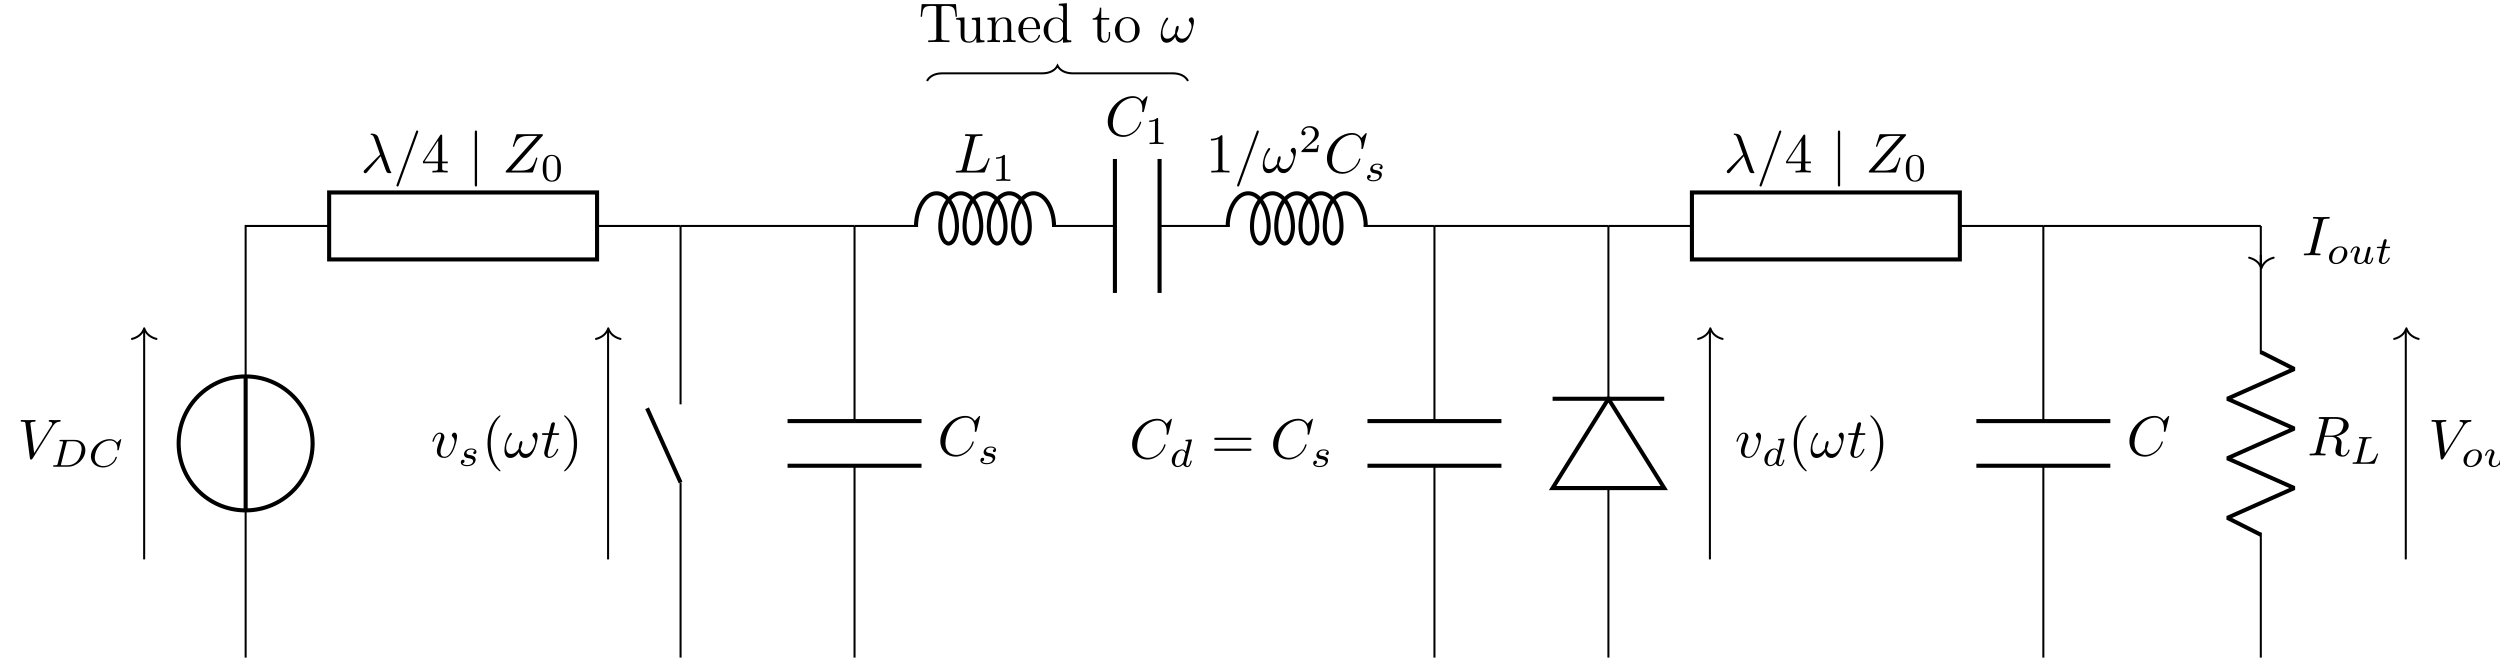 <?xml version="1.0" encoding="UTF-8" standalone="no"?>
<!-- Created with Inkscape (http://www.inkscape.org/) -->

<svg
   width="172.672mm"
   height="45.421mm"
   viewBox="0 0 172.672 45.421"
   version="1.1"
   id="svg1"
   xml:space="preserve"
   xmlns="http://www.w3.org/2000/svg"
   xmlns:svg="http://www.w3.org/2000/svg"><defs
     id="defs1" /><g
     id="g1606"
     transform="matrix(0.265,0,0,0.265,-906.542,-140.924)"><g
       id="g15"><path
         id="path1898"
         d="m 56.694,28.347 v 29.424 m 0,26.193 v 29.424 h 16.328 m 52.385,0 h 16.328"
         style="fill:none;stroke:#000000;stroke-width:0.399;stroke-linecap:butt;stroke-linejoin:miter;stroke-miterlimit:10;stroke-dasharray:none;stroke-opacity:1"
         transform="matrix(1.333,0,0,-1.333,3409.363,741.825)" /><path
         id="path1899"
         d="m 43.597,70.867 c 0,-7.233 5.863,-13.096 13.096,-13.096 7.233,0 13.096,5.863 13.096,13.096 0,7.233 -5.863,13.096 -13.096,13.096 -7.233,0 -13.096,-5.863 -13.096,-13.096 z"
         style="fill:none;stroke:#000000;stroke-width:0.797;stroke-linecap:butt;stroke-linejoin:miter;stroke-miterlimit:10;stroke-dasharray:none;stroke-opacity:1"
         transform="matrix(1.333,0,0,-1.333,3409.363,741.825)" /><path
         id="path1900"
         d="m 56.694,57.771 v 26.193"
         style="fill:none;stroke:#000000;stroke-width:0.797;stroke-linecap:butt;stroke-linejoin:miter;stroke-miterlimit:10;stroke-dasharray:none;stroke-opacity:1"
         transform="matrix(1.333,0,0,-1.333,3409.363,741.825)" /><path
         id="path1901"
         d="M 125.406,106.839 H 73.021 v 13.096 h 52.385 z"
         style="fill:none;stroke:#000000;stroke-width:0.797;stroke-linecap:butt;stroke-linejoin:miter;stroke-miterlimit:10;stroke-dasharray:none;stroke-opacity:1"
         transform="matrix(1.333,0,0,-1.333,3409.363,741.825)" /><g
         id="g1901"
         aria-label="λ/4|Z&#10;0"
         transform="matrix(1.467,0,0,1.467,3514.913,576.752)"><path
           id="path1902"
           d="m 5.455,0.012 c 0,-0.032 -0.011,-0.053 -0.043,-0.085 C 5.306,-0.19 5.253,-0.34 5.178,-0.531 L 3.143,-6.21 c -0.202,-0.575 -0.746,-0.703 -1.214,-0.703 -0.043,0 -0.17,0 -0.17,0.107 0,0.085 0.085,0.107 0.085,0.107 0.33,0.053 0.394,0.117 0.65,0.799 l 0.959,2.706 -2.749,2.727 c -0.117,0.117 -0.17,0.181 -0.17,0.309 0,0.17 0.138,0.288 0.298,0.288 0.16,0 0.245,-0.107 0.32,-0.202 L 3.559,-2.907 c 0.405,1.044 0.884,2.567 1.044,2.802 0.16,0.213 0.256,0.213 0.533,0.213 H 5.349 C 5.444,0.097 5.455,0.044 5.455,0.012 Z M 10.233,-7.275 c 0,-0.107 -0.085,-0.192 -0.202,-0.192 -0.064,0 -0.138,0.032 -0.16,0.085 l -3.462,9.492 c -0.053,0.128 -0.053,0.181 -0.053,0.181 0,0.107 0.096,0.202 0.202,0.202 0.128,0 0.16,-0.075 0.224,-0.245 L 10.18,-7.094 c 0.053,-0.128 0.053,-0.181 0.053,-0.181 z m 0,0"
           style="fill:#000000;fill-opacity:1;fill-rule:nonzero;stroke:none" /><path
           id="path1903"
           d="m 15.48,-1.639 v -0.309 h -0.991 v -4.538 c 0,-0.192 0,-0.256 -0.16,-0.256 -0.085,0 -0.117,0 -0.202,0.117 l -3.058,4.677 v 0.309 h 2.653 v 0.863 c 0,0.362 -0.021,0.469 -0.756,0.469 h -0.213 v 0.309 c 0.415,-0.032 0.927,-0.032 1.342,-0.032 0.426,0 0.948,0 1.364,0.032 v -0.309 h -0.213 c -0.735,0 -0.756,-0.107 -0.756,-0.469 V -1.639 Z m -1.705,-0.309 h -2.429 l 2.429,-3.718 z m 0,0"
           style="fill:#000000;fill-opacity:1;fill-rule:nonzero;stroke:none" /><path
           id="path1904"
           d="m 20.679,2.164 v -9.3 c 0,-0.138 0,-0.33 -0.202,-0.33 -0.202,0 -0.202,0.192 -0.202,0.33 v 9.3 c 0,0.138 0,0.33 0.202,0.33 0.202,0 0.202,-0.192 0.202,-0.33 z m 0,0"
           style="fill:#000000;fill-opacity:1;fill-rule:nonzero;stroke:none" /><path
           id="path1905"
           d="m 31.396,-2.545 c 0,-0.053 -0.032,-0.117 -0.128,-0.117 -0.085,0 -0.096,0.043 -0.17,0.256 -0.437,1.353 -0.916,2.067 -2.61,2.067 h -1.694 l 5.561,-6.222 c 0.011,-0.043 0.032,-0.096 0.032,-0.149 0,-0.096 -0.053,-0.096 -0.245,-0.096 h -4.208 c -0.234,0 -0.245,0.011 -0.309,0.202 l -0.543,1.79 c -0.021,0.053 -0.032,0.138 -0.032,0.138 0,0 0,0.117 0.117,0.117 0.085,0 0.107,-0.075 0.128,-0.107 0.384,-1.172 0.895,-1.832 2.45,-1.832 h 1.63 l -5.572,6.232 c 0,0 -0.043,0.149 -0.043,0.181 0,0.085 0.075,0.085 0.256,0.085 h 4.325 c 0.245,0 0.256,-0.011 0.309,-0.202 l 0.714,-2.195 c 0.011,-0.043 0.032,-0.117 0.032,-0.149 z m 0,0"
           style="fill:#000000;fill-opacity:1;fill-rule:nonzero;stroke:none" /><path
           id="path1906"
           d="m 35.586,-0.734 c 0,-0.767 -0.096,-1.321 -0.415,-1.811 -0.213,-0.32 -0.65,-0.597 -1.204,-0.597 -1.619,0 -1.619,1.907 -1.619,2.408 0,0.501 0,2.365 1.619,2.365 1.619,0 1.619,-1.864 1.619,-2.365 z m -0.639,-0.085 c 0,0.511 0,1.023 -0.085,1.47 -0.138,0.629 -0.618,0.788 -0.895,0.788 -0.32,0 -0.746,-0.192 -0.884,-0.767 -0.096,-0.405 -0.096,-0.98 -0.096,-1.491 0,-0.511 0,-1.044 0.096,-1.428 0.149,-0.554 0.597,-0.703 0.884,-0.703 0.373,0 0.735,0.234 0.863,0.639 0.117,0.373 0.117,0.884 0.117,1.491 z m 0,0"
           style="fill:#000000;fill-opacity:1;fill-rule:nonzero;stroke:none" /></g><path
         id="path1907"
         d="m 141.734,28.347 -2e-5,34.881 m 0,15.279 2e-5,34.881"
         style="fill:none;stroke:#000000;stroke-width:0.399;stroke-linecap:butt;stroke-linejoin:miter;stroke-miterlimit:10;stroke-dasharray:none;stroke-opacity:1"
         transform="matrix(1.333,0,0,-1.333,3409.363,741.825)" /><path
         id="path1908"
         d="m 141.734,63.227 -6.548,14.515"
         style="fill:none;stroke:#000000;stroke-width:0.797;stroke-linecap:butt;stroke-linejoin:miter;stroke-miterlimit:10;stroke-dasharray:none;stroke-opacity:1"
         transform="matrix(1.333,0,0,-1.333,3409.363,741.825)" /><path
         id="path1909"
         d="M 127.561,48.189 V 93.146"
         style="fill:none;stroke:#000000;stroke-width:0.399;stroke-linecap:butt;stroke-linejoin:miter;stroke-miterlimit:10;stroke-dasharray:none;stroke-opacity:1"
         transform="matrix(1.333,0,0,-1.333,3409.363,741.825)" /><path
         id="path1910"
         d="M -2.072,2.391 C -1.694,0.956 -0.85,0.279 0,0 -0.85,-0.279 -1.694,-0.956 -2.072,-2.391"
         style="fill:none;stroke:#000000;stroke-width:0.399;stroke-linecap:round;stroke-linejoin:round;stroke-miterlimit:10;stroke-dasharray:none;stroke-opacity:1"
         transform="matrix(0,-1.333,-1.333,0,3579.443,617.365)" /><g
         id="g1910"
         aria-label="v&#10;s&#10;(ωt)"
         transform="matrix(1.467,0,0,1.467,3533.189,650.991)"><path
           id="path1911"
           d="m 4.665,-3.706 c 0,-0.533 -0.266,-0.692 -0.447,-0.692 -0.245,0 -0.479,0.256 -0.479,0.479 0,0.128 0.043,0.181 0.16,0.298 0.202,0.192 0.33,0.458 0.33,0.81 0,0.426 -0.607,2.706 -1.768,2.706 -0.511,0 -0.735,-0.352 -0.735,-0.874 0,-0.554 0.266,-1.278 0.575,-2.109 0.075,-0.17 0.117,-0.309 0.117,-0.501 0,-0.447 -0.32,-0.81 -0.81,-0.81 -0.938,0 -1.321,1.438 -1.321,1.534 0,0.096 0.117,0.096 0.117,0.096 0.107,0 0.117,-0.021 0.16,-0.181 0.288,-1.001 0.724,-1.236 1.012,-1.236 0.075,0 0.245,0 0.245,0.32 0,0.256 -0.096,0.522 -0.17,0.703 -0.437,1.151 -0.565,1.609 -0.565,2.035 0,1.076 0.874,1.236 1.332,1.236 1.673,0 2.248,-3.292 2.248,-3.814 z m 0,0"
           style="fill:#000000;fill-opacity:1;fill-rule:nonzero;stroke:none" /><path
           id="path1912"
           d="m 7.973,0.409 c 0,-0.639 -0.703,-0.767 -0.969,-0.81 -0.064,-0.011 -0.234,-0.043 -0.277,-0.053 -0.256,-0.053 -0.384,-0.202 -0.384,-0.352 0,-0.16 0.128,-0.352 0.277,-0.447 0.192,-0.117 0.437,-0.138 0.554,-0.138 0.149,0 0.511,0.021 0.661,0.266 -0.181,0.043 -0.288,0.181 -0.288,0.33 0,0.16 0.138,0.213 0.224,0.213 0.075,0 0.341,-0.032 0.341,-0.394 0,-0.447 -0.501,-0.607 -0.927,-0.607 -1.087,0 -1.289,0.799 -1.289,1.023 0,0.256 0.149,0.426 0.245,0.511 0.181,0.138 0.309,0.16 0.788,0.245 0.149,0.032 0.597,0.117 0.597,0.458 0,0.128 -0.075,0.384 -0.373,0.565 -0.266,0.149 -0.618,0.149 -0.692,0.149 -0.288,0 -0.682,-0.064 -0.842,-0.288 0.234,-0.032 0.384,-0.202 0.384,-0.405 0,-0.17 -0.128,-0.256 -0.277,-0.256 -0.202,0 -0.394,0.16 -0.394,0.469 0,0.415 0.437,0.682 1.119,0.682 1.278,0 1.523,-0.884 1.523,-1.161 z m 0,0"
           style="fill:#000000;fill-opacity:1;fill-rule:nonzero;stroke:none" /><path
           id="path1913"
           d="m 12.381,2.387 c 0,-0.021 0,-0.043 -0.16,-0.213 -1.246,-1.257 -1.566,-3.143 -1.566,-4.666 0,-1.726 0.373,-3.462 1.598,-4.709 0.128,-0.117 0.128,-0.138 0.128,-0.17 0,-0.064 -0.032,-0.096 -0.096,-0.096 -0.096,0 -0.991,0.671 -1.587,1.939 -0.501,1.097 -0.618,2.205 -0.618,3.036 0,0.778 0.107,1.982 0.65,3.111 0.597,1.225 1.46,1.875 1.555,1.875 0.064,0 0.096,-0.032 0.096,-0.107 z m 0,0"
           style="fill:#000000;fill-opacity:1;fill-rule:nonzero;stroke:none" /><path
           id="path1914"
           d="m 18.746,-2.375 c 0.117,-0.437 0.234,-0.927 0.234,-1.332 0,-0.256 -0.053,-0.479 -0.202,-0.607 -0.064,-0.053 -0.138,-0.085 -0.224,-0.085 -0.128,0 -0.256,0.053 -0.352,0.16 -0.096,0.096 -0.138,0.202 -0.138,0.32 0,0.096 0.032,0.17 0.107,0.245 0.245,0.224 0.384,0.533 0.384,0.874 0,0.117 -0.011,0.256 -0.043,0.373 -0.234,0.906 -0.81,1.822 -1.598,1.822 -0.554,0 -0.884,-0.384 -0.969,-0.895 0.128,-0.277 0.224,-0.575 0.298,-0.874 0.011,-0.096 0.032,-0.181 0.032,-0.266 0,-0.149 -0.043,-0.256 -0.181,-0.256 -0.192,0 -0.298,0.245 -0.341,0.469 -0.085,0.309 -0.117,0.607 -0.128,0.895 -0.33,0.543 -0.81,0.927 -1.364,0.927 -0.607,0 -0.863,-0.501 -0.863,-1.129 0,-0.192 0.032,-0.426 0.085,-0.639 0.149,-0.607 0.501,-1.161 0.884,-1.683 0.032,-0.043 0.053,-0.096 0.053,-0.138 0,-0.053 -0.043,-0.107 -0.096,-0.138 -0.032,-0.021 -0.064,-0.021 -0.085,-0.021 -0.064,0 -0.128,0.032 -0.181,0.096 -0.405,0.565 -0.661,1.204 -0.82,1.832 -0.096,0.373 -0.149,0.767 -0.149,1.119 0,0.799 0.288,1.417 1.044,1.417 0.629,0 1.151,-0.437 1.523,-1.055 0.117,0.618 0.458,1.055 1.129,1.055 1.033,0 1.662,-1.278 1.96,-2.482 z m 3.91,0.948 c 0,-0.096 -0.085,-0.096 -0.128,-0.096 -0.085,0 -0.096,0.032 -0.149,0.138 -0.426,1.033 -0.948,1.278 -1.289,1.278 -0.213,0 -0.309,-0.128 -0.309,-0.458 0,-0.245 0.021,-0.309 0.053,-0.479 l 0.746,-2.94 h 0.927 c 0.202,0 0.309,0 0.309,-0.202 0,-0.107 -0.107,-0.107 -0.288,-0.107 h -0.874 c 0.362,-1.417 0.405,-1.609 0.405,-1.673 0,-0.17 -0.117,-0.266 -0.288,-0.266 -0.021,0 -0.309,0.011 -0.394,0.352 l -0.394,1.587 h -0.927 c -0.202,0 -0.298,0 -0.298,0.192 0,0.117 0.075,0.117 0.277,0.117 h 0.874 c -0.714,2.834 -0.756,2.994 -0.756,3.175 0,0.543 0.373,0.916 0.916,0.916 1.012,0 1.587,-1.449 1.587,-1.534 z m 0,0"
           style="fill:#000000;fill-opacity:1;fill-rule:nonzero;stroke:none" /><path
           id="path1915"
           d="m 25.996,-2.492 c 0,-0.778 -0.107,-1.982 -0.65,-3.1 -0.607,-1.225 -1.46,-1.875 -1.555,-1.875 -0.064,0 -0.107,0.032 -0.107,0.096 0,0.032 0,0.053 0.192,0.234 0.98,0.98 1.545,2.567 1.545,4.645 0,1.705 -0.373,3.462 -1.609,4.719 -0.128,0.117 -0.128,0.138 -0.128,0.16 0,0.064 0.043,0.107 0.107,0.107 0.096,0 0.991,-0.682 1.577,-1.95 0.511,-1.087 0.629,-2.195 0.629,-3.036 z m 0,0"
           style="fill:#000000;fill-opacity:1;fill-rule:nonzero;stroke:none" /></g><path
         id="path1916"
         d="m 175.75,28.347 v 38.155 m 0,8.731 v 38.155"
         style="fill:none;stroke:#000000;stroke-width:0.399;stroke-linecap:butt;stroke-linejoin:miter;stroke-miterlimit:10;stroke-dasharray:none;stroke-opacity:1"
         transform="matrix(1.333,0,0,-1.333,3409.363,741.825)" /><path
         id="path1917"
         d="m 162.654,66.502 h 26.193 m -26.193,8.731 h 26.193"
         style="fill:none;stroke:#000000;stroke-width:0.797;stroke-linecap:butt;stroke-linejoin:miter;stroke-miterlimit:10;stroke-dasharray:none;stroke-opacity:1"
         transform="matrix(1.333,0,0,-1.333,3409.363,741.825)" /><g
         id="g1917"
         aria-label="C&#10;s"
         transform="matrix(1.467,0,0,1.467,3665.26,650.483)"><path
           id="path1918"
           d="m 6.446,-2.385 c 0,-0.107 -0.117,-0.107 -0.117,-0.107 -0.064,0 -0.117,0.021 -0.128,0.107 -0.096,0.288 -0.32,0.991 -1.012,1.566 -0.682,0.565 -1.31,0.735 -1.832,0.735 -0.895,0 -1.95,-0.522 -1.95,-2.077 0,-0.565 0.202,-2.184 1.204,-3.345 0.607,-0.703 1.545,-1.204 2.429,-1.204 1.012,0 1.609,0.767 1.609,1.918 0,0.405 -0.032,0.415 -0.032,0.511 0,0.096 0.107,0.096 0.149,0.096 0.128,0 0.128,-0.021 0.181,-0.192 l 0.629,-2.546 c 0,-0.032 -0.021,-0.096 -0.117,-0.096 -0.021,0 -0.032,0.011 -0.149,0.117 l -0.692,0.767 c -0.096,-0.138 -0.554,-0.884 -1.651,-0.884 -2.227,0 -4.464,2.195 -4.464,4.506 0,1.651 1.172,2.738 2.695,2.738 0.863,0 1.63,-0.405 2.152,-0.863 0.927,-0.82 1.097,-1.726 1.097,-1.747 z m 0,0"
           style="fill:#000000;fill-opacity:1;fill-rule:nonzero;stroke:none" /><path
           id="path1919"
           d="m 10.263,0.409 c 0,-0.639 -0.703,-0.767 -0.969,-0.81 -0.064,-0.011 -0.234,-0.043 -0.277,-0.053 -0.256,-0.053 -0.384,-0.202 -0.384,-0.352 0,-0.16 0.128,-0.352 0.277,-0.447 0.192,-0.117 0.437,-0.138 0.554,-0.138 0.149,0 0.511,0.021 0.661,0.266 -0.181,0.043 -0.288,0.181 -0.288,0.33 0,0.16 0.138,0.213 0.224,0.213 0.075,0 0.341,-0.032 0.341,-0.394 0,-0.447 -0.501,-0.607 -0.927,-0.607 -1.087,0 -1.289,0.799 -1.289,1.023 0,0.256 0.149,0.426 0.245,0.511 0.181,0.138 0.309,0.16 0.788,0.245 0.149,0.032 0.597,0.117 0.597,0.458 0,0.128 -0.075,0.384 -0.373,0.565 -0.266,0.149 -0.618,0.149 -0.692,0.149 -0.288,0 -0.682,-0.064 -0.842,-0.288 0.234,-0.032 0.384,-0.202 0.384,-0.405 0,-0.17 -0.128,-0.256 -0.277,-0.256 -0.202,0 -0.394,0.16 -0.394,0.469 0,0.415 0.437,0.682 1.119,0.682 1.278,0 1.523,-0.884 1.523,-1.161 z m 0,0"
           style="fill:#000000;fill-opacity:1;fill-rule:nonzero;stroke:none" /></g><path
         id="path1920"
         d="m 175.75,113.387 h 12.416 m 26.193,0 h 12.416 -0.113 m 8.731,0 h -0.113 13.833 m 26.193,0 h 13.833"
         style="fill:none;stroke:#000000;stroke-width:0.399;stroke-linecap:butt;stroke-linejoin:miter;stroke-miterlimit:10;stroke-dasharray:none;stroke-opacity:1"
         transform="matrix(1.333,0,0,-1.333,3409.363,741.825)" /><path
         id="path1921"
         d="m 187.767,113.228 c 0,3.616 1.795,6.548 4.009,6.548 2.214,0 4.009,-2.932 4.009,-6.548 0,-1.808 -0.733,-3.274 -1.637,-3.274 -0.904,0 -1.637,1.466 -1.637,3.274 0,3.616 1.795,6.548 4.009,6.548 2.214,0 4.009,-2.932 4.009,-6.548 0,-1.808 -0.733,-3.274 -1.637,-3.274 -0.904,0 -1.637,1.466 -1.637,3.274 0,3.616 1.795,6.548 4.009,6.548 2.214,0 4.009,-2.932 4.009,-6.548 0,-1.808 -0.733,-3.274 -1.637,-3.274 -0.904,0 -1.637,1.466 -1.637,3.274 0,3.616 1.795,6.548 4.009,6.548 2.214,0 4.009,-2.932 4.009,-6.548 0,-1.808 -0.733,-3.274 -1.637,-3.274 -0.904,0 -1.637,1.466 -1.637,3.274 0,3.616 1.795,6.548 4.009,6.548 2.214,0 4.009,-2.932 4.009,-6.548"
         style="fill:none;stroke:#000000;stroke-width:0.797;stroke-linecap:butt;stroke-linejoin:bevel;stroke-miterlimit:10;stroke-dasharray:none;stroke-opacity:1"
         transform="matrix(1.333,0,0,-1.333,3409.363,741.825)" /><g
         id="g1921"
         aria-label="L&#10;1"
         transform="matrix(1.467,0,0,1.467,3669.459,576.752)"><path
           id="path1922"
           d="m 6.402,-2.46 c 0,-0.043 -0.032,-0.107 -0.117,-0.107 -0.085,0 -0.096,0.043 -0.17,0.202 -0.341,0.916 -0.778,2.056 -2.504,2.056 H 2.684 c -0.149,0 -0.16,0 -0.224,-0.011 -0.096,-0.011 -0.128,-0.021 -0.128,-0.096 0,-0.032 0,-0.053 0.043,-0.234 L 3.728,-6.029 c 0.085,-0.352 0.117,-0.469 1.055,-0.469 0.298,0 0.373,0 0.373,-0.181 0,-0.128 -0.107,-0.128 -0.16,-0.128 l -1.47,0.032 -1.321,-0.032 c -0.075,0 -0.192,0 -0.192,0.202 0,0.107 0.085,0.107 0.277,0.107 0,0 0.213,0 0.384,0.021 0.17,0.021 0.266,0.032 0.266,0.16 0,0.043 -0.011,0.075 -0.043,0.192 l -1.332,5.348 c -0.107,0.394 -0.117,0.469 -0.906,0.469 -0.17,0 -0.277,0 -0.277,0.202 0,0.107 0.096,0.107 0.277,0.107 H 5.272 c 0.234,0 0.245,0 0.309,-0.17 L 6.359,-2.321 c 0.043,-0.107 0.043,-0.138 0.043,-0.138 z m 0,0"
           style="fill:#000000;fill-opacity:1;fill-rule:nonzero;stroke:none" /><path
           id="path1923"
           d="M 10.082,1.493 V 1.237 H 9.816 c -0.703,0 -0.703,-0.085 -0.703,-0.32 v -3.867 c 0,-0.181 -0.011,-0.192 -0.202,-0.192 -0.447,0.437 -1.087,0.447 -1.374,0.447 v 0.256 c 0.17,0 0.629,0 1.012,-0.202 v 3.558 c 0,0.234 0,0.32 -0.692,0.32 H 7.589 V 1.493 l 1.246,-0.032 z m 0,0"
           style="fill:#000000;fill-opacity:1;fill-rule:nonzero;stroke:none" /></g><path
         id="path1924"
         d="m 226.661,126.484 v -26.193 m 8.731,26.193 v -26.193"
         style="fill:none;stroke:#000000;stroke-width:0.797;stroke-linecap:butt;stroke-linejoin:miter;stroke-miterlimit:10;stroke-dasharray:none;stroke-opacity:1"
         transform="matrix(1.333,0,0,-1.333,3409.363,741.825)" /><g
         id="g1924"
         aria-label="C&#10;1"
         transform="matrix(1.467,0,0,1.467,3708.895,567.148)"><path
           id="path1925"
           d="m 6.445,-2.386 c 0,-0.107 -0.117,-0.107 -0.117,-0.107 -0.064,0 -0.117,0.021 -0.128,0.107 -0.096,0.288 -0.32,0.991 -1.012,1.566 -0.682,0.565 -1.31,0.735 -1.832,0.735 -0.895,0 -1.95,-0.522 -1.95,-2.077 0,-0.565 0.202,-2.184 1.204,-3.345 0.607,-0.703 1.545,-1.204 2.429,-1.204 1.012,0 1.609,0.767 1.609,1.918 0,0.405 -0.032,0.415 -0.032,0.511 0,0.096 0.107,0.096 0.149,0.096 0.128,0 0.128,-0.021 0.181,-0.192 l 0.629,-2.546 c 0,-0.032 -0.021,-0.096 -0.117,-0.096 -0.021,0 -0.032,0.011 -0.149,0.117 l -0.692,0.767 c -0.096,-0.138 -0.554,-0.884 -1.651,-0.884 -2.227,0 -4.464,2.195 -4.464,4.506 0,1.651 1.172,2.738 2.695,2.738 0.863,0 1.63,-0.405 2.152,-0.863 0.927,-0.82 1.097,-1.726 1.097,-1.747 z m 0,0"
           style="fill:#000000;fill-opacity:1;fill-rule:nonzero;stroke:none" /><path
           id="path1926"
           d="M 10.424,1.494 V 1.239 h -0.266 c -0.703,0 -0.703,-0.085 -0.703,-0.32 V -2.948 c 0,-0.181 -0.011,-0.192 -0.202,-0.192 -0.447,0.437 -1.087,0.447 -1.374,0.447 v 0.256 c 0.17,0 0.629,0 1.012,-0.202 v 3.558 c 0,0.234 0,0.32 -0.692,0.32 H 7.931 v 0.256 l 1.246,-0.032 z m 0,0"
           style="fill:#000000;fill-opacity:1;fill-rule:nonzero;stroke:none" /></g><path
         id="path1927"
         d="m 248.713,113.228 c 0,3.616 1.795,6.548 4.009,6.548 2.214,0 4.009,-2.932 4.009,-6.548 0,-1.808 -0.733,-3.274 -1.637,-3.274 -0.904,0 -1.637,1.466 -1.637,3.274 0,3.616 1.795,6.548 4.009,6.548 2.214,0 4.009,-2.932 4.009,-6.548 0,-1.808 -0.733,-3.274 -1.637,-3.274 -0.904,0 -1.637,1.466 -1.637,3.274 0,3.616 1.795,6.548 4.009,6.548 2.214,0 4.009,-2.932 4.009,-6.548 0,-1.808 -0.733,-3.274 -1.637,-3.274 -0.904,0 -1.637,1.466 -1.637,3.274 0,3.616 1.795,6.548 4.009,6.548 2.214,0 4.009,-2.932 4.009,-6.548 0,-1.808 -0.733,-3.274 -1.637,-3.274 -0.904,0 -1.637,1.466 -1.637,3.274 0,3.616 1.795,6.548 4.009,6.548 2.214,0 4.009,-2.932 4.009,-6.548"
         style="fill:none;stroke:#000000;stroke-width:0.797;stroke-linecap:butt;stroke-linejoin:bevel;stroke-miterlimit:10;stroke-dasharray:none;stroke-opacity:1"
         transform="matrix(1.333,0,0,-1.333,3409.363,741.825)" /><g
         id="g1927"
         aria-label="1/ω&#10;2&#10;C&#10;s"
         transform="matrix(1.467,0,0,1.467,3735.231,576.752)"><path
           id="path1928"
           d="M 4.176,0.001 V -0.308 H 3.856 c -0.895,0 -0.927,-0.107 -0.927,-0.479 V -6.369 c 0,-0.245 0,-0.266 -0.234,-0.266 -0.618,0.639 -1.491,0.639 -1.811,0.639 v 0.309 c 0.202,0 0.788,0 1.31,-0.256 v 5.156 c 0,0.362 -0.032,0.479 -0.927,0.479 H 0.948 V 0.001 C 1.3,-0.031 2.163,-0.031 2.557,-0.031 c 0.405,0 1.268,0 1.619,0.032 z m 0,0"
           style="fill:#000000;fill-opacity:1;fill-rule:nonzero;stroke:none" /><path
           id="path1929"
           d="m 9.401,-7.275 c 0,-0.107 -0.085,-0.192 -0.202,-0.192 -0.064,0 -0.138,0.032 -0.16,0.085 l -3.462,9.492 c -0.053,0.128 -0.053,0.181 -0.053,0.181 0,0.107 0.096,0.202 0.202,0.202 0.128,0 0.16,-0.075 0.224,-0.245 L 9.348,-7.094 c 0.053,-0.128 0.053,-0.181 0.053,-0.181 z m 6.347,4.901 c 0.117,-0.437 0.234,-0.927 0.234,-1.332 0,-0.256 -0.053,-0.479 -0.202,-0.607 -0.064,-0.053 -0.138,-0.085 -0.224,-0.085 -0.128,0 -0.256,0.053 -0.352,0.16 -0.096,0.096 -0.138,0.202 -0.138,0.32 0,0.096 0.032,0.17 0.107,0.245 0.245,0.224 0.384,0.533 0.384,0.874 0,0.117 -0.011,0.256 -0.043,0.373 -0.234,0.906 -0.81,1.822 -1.598,1.822 -0.554,0 -0.884,-0.384 -0.969,-0.895 0.128,-0.277 0.224,-0.575 0.298,-0.874 0.011,-0.096 0.032,-0.181 0.032,-0.266 0,-0.149 -0.043,-0.256 -0.181,-0.256 -0.192,0 -0.298,0.245 -0.341,0.469 -0.085,0.309 -0.117,0.607 -0.128,0.895 -0.33,0.543 -0.81,0.927 -1.364,0.927 -0.607,0 -0.863,-0.501 -0.863,-1.129 0,-0.192 0.032,-0.426 0.085,-0.639 0.149,-0.607 0.501,-1.161 0.884,-1.683 0.032,-0.043 0.053,-0.096 0.053,-0.138 0,-0.053 -0.043,-0.107 -0.096,-0.138 -0.032,-0.021 -0.064,-0.021 -0.085,-0.021 -0.064,0 -0.128,0.032 -0.181,0.096 -0.405,0.565 -0.661,1.204 -0.82,1.832 -0.096,0.373 -0.149,0.767 -0.149,1.119 0,0.799 0.288,1.417 1.044,1.417 0.629,0 1.151,-0.437 1.523,-1.055 0.117,0.618 0.458,1.055 1.129,1.055 1.033,0 1.662,-1.278 1.96,-2.482 z m 0,0"
           style="fill:#000000;fill-opacity:1;fill-rule:nonzero;stroke:none" /><path
           id="path1930"
           d="m 20.05,-4.883 h -0.234 c -0.021,0.149 -0.096,0.565 -0.192,0.629 -0.053,0.043 -0.586,0.043 -0.682,0.043 h -1.289 c 0.735,-0.65 0.98,-0.842 1.396,-1.172 0.522,-0.405 1.001,-0.842 1.001,-1.502 0,-0.842 -0.746,-1.364 -1.63,-1.364 -0.874,0 -1.46,0.607 -1.46,1.246 0,0.362 0.298,0.394 0.373,0.394 0.17,0 0.373,-0.117 0.373,-0.373 0,-0.117 -0.053,-0.362 -0.415,-0.362 0.213,-0.501 0.692,-0.65 1.023,-0.65 0.692,0 1.055,0.543 1.055,1.108 0,0.607 -0.426,1.087 -0.65,1.342 l -1.683,1.651 c -0.075,0.064 -0.075,0.085 -0.075,0.277 h 2.876 z m 0,0"
           style="fill:#000000;fill-opacity:1;fill-rule:nonzero;stroke:none" /><path
           id="path1931"
           d="m 27.435,-2.385 c 0,-0.107 -0.117,-0.107 -0.117,-0.107 -0.064,0 -0.117,0.021 -0.128,0.107 -0.096,0.288 -0.32,0.991 -1.012,1.566 -0.682,0.565 -1.31,0.735 -1.832,0.735 -0.895,0 -1.95,-0.522 -1.95,-2.077 0,-0.565 0.202,-2.184 1.204,-3.345 0.607,-0.703 1.545,-1.204 2.429,-1.204 1.012,0 1.609,0.767 1.609,1.918 0,0.405 -0.032,0.415 -0.032,0.511 0,0.096 0.107,0.096 0.149,0.096 0.128,0 0.128,-0.021 0.181,-0.192 l 0.629,-2.546 c 0,-0.032 -0.021,-0.096 -0.117,-0.096 -0.021,0 -0.032,0.011 -0.149,0.117 l -0.692,0.767 c -0.096,-0.138 -0.554,-0.884 -1.651,-0.884 -2.227,0 -4.464,2.195 -4.464,4.506 0,1.651 1.172,2.738 2.695,2.738 0.863,0 1.63,-0.405 2.152,-0.863 0.927,-0.82 1.097,-1.726 1.097,-1.747 z m 0,0"
           style="fill:#000000;fill-opacity:1;fill-rule:nonzero;stroke:none" /><path
           id="path1932"
           d="m 31.254,0.406 c 0,-0.639 -0.703,-0.767 -0.969,-0.81 -0.064,-0.011 -0.234,-0.043 -0.277,-0.053 -0.256,-0.053 -0.384,-0.202 -0.384,-0.352 0,-0.16 0.128,-0.352 0.277,-0.447 0.192,-0.117 0.437,-0.138 0.554,-0.138 0.149,0 0.511,0.021 0.661,0.266 -0.181,0.043 -0.288,0.181 -0.288,0.33 0,0.16 0.138,0.213 0.224,0.213 0.075,0 0.341,-0.032 0.341,-0.394 0,-0.447 -0.501,-0.607 -0.927,-0.607 -1.087,0 -1.289,0.799 -1.289,1.023 0,0.256 0.149,0.426 0.245,0.511 0.181,0.138 0.309,0.16 0.788,0.245 0.149,0.032 0.597,0.117 0.597,0.458 0,0.128 -0.075,0.384 -0.373,0.565 -0.266,0.149 -0.618,0.149 -0.692,0.149 -0.288,0 -0.682,-0.064 -0.842,-0.288 0.234,-0.032 0.384,-0.202 0.384,-0.405 0,-0.17 -0.128,-0.256 -0.277,-0.256 -0.202,0 -0.394,0.16 -0.394,0.469 0,0.415 0.437,0.682 1.119,0.682 1.278,0 1.523,-0.884 1.523,-1.161 z m 0,0"
           style="fill:#000000;fill-opacity:1;fill-rule:nonzero;stroke:none" /></g><path
         id="path1933"
         d="m 141.734,113.387 h 34.016"
         style="fill:none;stroke:#000000;stroke-width:0.399;stroke-linecap:butt;stroke-linejoin:miter;stroke-miterlimit:10;stroke-dasharray:none;stroke-opacity:1"
         transform="matrix(1.333,0,0,-1.333,3409.363,741.825)" /><path
         id="path1934"
         d="M 36.851,48.189 V 93.146"
         style="fill:none;stroke:#000000;stroke-width:0.399;stroke-linecap:butt;stroke-linejoin:miter;stroke-miterlimit:10;stroke-dasharray:none;stroke-opacity:1"
         transform="matrix(1.333,0,0,-1.333,3409.363,741.825)" /><path
         id="path1935"
         d="M -2.072,2.391 C -1.694,0.956 -0.85,0.279 0,0 -0.85,-0.279 -1.694,-0.956 -2.072,-2.391"
         style="fill:none;stroke:#000000;stroke-width:0.399;stroke-linecap:round;stroke-linejoin:round;stroke-miterlimit:10;stroke-dasharray:none;stroke-opacity:1"
         transform="matrix(0,-1.333,-1.333,0,3458.497,617.365)" /><g
         id="g1935"
         aria-label="V&#10;DC"
         transform="matrix(1.467,0,0,1.467,3425.489,651.235)"><path
           id="path1936"
           d="m 7.659,-6.68 c 0,-0.085 -0.053,-0.128 -0.128,-0.128 -0.256,0 -0.554,0.032 -0.82,0.032 -0.33,0 -0.661,-0.032 -0.98,-0.032 -0.064,0 -0.192,0 -0.192,0.192 0,0.107 0.085,0.117 0.16,0.117 0.266,0.021 0.458,0.128 0.458,0.33 0,0.149 -0.149,0.384 -0.149,0.384 L 2.95,-0.927 2.268,-6.2 c 0,-0.16 0.234,-0.298 0.692,-0.298 0.138,0 0.245,0 0.245,-0.192 0,-0.096 -0.075,-0.117 -0.138,-0.117 -0.394,0 -0.831,0.032 -1.236,0.032 -0.181,0 -0.373,-0.011 -0.543,-0.011 -0.181,0 -0.373,-0.021 -0.543,-0.021 -0.064,0 -0.192,0 -0.192,0.192 0,0.117 0.096,0.117 0.256,0.117 0.554,0 0.565,0.096 0.597,0.341 l 0.788,6.147 c 0.032,0.202 0.064,0.234 0.192,0.234 0.16,0 0.202,-0.053 0.288,-0.181 L 6.253,-5.668 c 0.49,-0.778 0.906,-0.81 1.278,-0.831 0.117,-0.011 0.128,-0.181 0.128,-0.181 z m 0,0"
           style="fill:#000000;fill-opacity:1;fill-rule:nonzero;stroke:none" /><path
           id="path1937"
           d="m 12.043,-1.446 c 0,-1.023 -0.703,-1.822 -1.843,-1.822 H 7.664 c -0.149,0 -0.224,0 -0.224,0.149 0,0.096 0.075,0.096 0.224,0.096 0.117,0 0.138,0 0.266,0.021 0.138,0.011 0.16,0.021 0.16,0.096 0,0 0,0.043 -0.032,0.149 L 7.132,0.951 c -0.053,0.234 -0.075,0.288 -0.618,0.288 -0.128,0 -0.202,0 -0.202,0.16 0,0.096 0.075,0.096 0.202,0.096 h 2.493 c 1.545,0 3.036,-1.428 3.036,-2.94 z m -0.661,-0.234 c 0,0.16 -0.075,1.364 -0.767,2.163 -0.277,0.32 -0.874,0.756 -1.737,0.756 H 7.931 c -0.213,0 -0.224,0 -0.224,-0.064 0,0 0,-0.043 0.032,-0.149 l 0.959,-3.814 c 0.053,-0.213 0.053,-0.234 0.352,-0.234 h 0.895 c 0.778,0 1.438,0.394 1.438,1.342 z m 6.613,0.107 0.426,-1.747 c 0,-0.032 -0.021,-0.085 -0.085,-0.085 -0.053,0 -0.064,0.011 -0.128,0.075 l -0.511,0.543 c -0.064,-0.085 -0.458,-0.618 -1.31,-0.618 -1.694,0 -3.356,1.491 -3.356,3.068 0,1.14 0.895,1.971 2.141,1.971 0.373,0 1.044,-0.075 1.768,-0.682 0.543,-0.469 0.703,-1.076 0.703,-1.129 0,-0.096 -0.085,-0.096 -0.117,-0.096 -0.096,0 -0.107,0.043 -0.128,0.117 -0.288,0.959 -1.268,1.545 -2.109,1.545 -0.735,0 -1.566,-0.405 -1.566,-1.502 0,-0.202 0.053,-1.31 0.852,-2.184 0.479,-0.543 1.214,-0.863 1.875,-0.863 0.81,0 1.289,0.586 1.289,1.364 0,0.202 -0.021,0.245 -0.021,0.288 0,0.096 0.096,0.096 0.128,0.096 0.107,0 0.107,-0.021 0.149,-0.16 z m 0,0"
           style="fill:#000000;fill-opacity:1;fill-rule:nonzero;stroke:none" /></g><path
         id="path1938"
         d="m 323.153,28.347 -10e-6,33.79 m 0,17.461 10e-6,33.79"
         style="fill:none;stroke:#000000;stroke-width:0.399;stroke-linecap:butt;stroke-linejoin:miter;stroke-miterlimit:10;stroke-dasharray:none;stroke-opacity:1"
         transform="matrix(1.333,0,0,-1.333,3409.363,741.825)" /><path
         id="path1939"
         d="M 323.153,79.598 312.24,62.136 h 21.827 z"
         style="fill:none;stroke:#000000;stroke-width:0.797;stroke-linecap:butt;stroke-linejoin:miter;stroke-miterlimit:10;stroke-dasharray:none;stroke-opacity:1"
         transform="matrix(1.333,0,0,-1.333,3409.363,741.825)" /><path
         id="path1940"
         d="M 334.067,79.598 H 312.24"
         style="fill:none;stroke:#000000;stroke-width:0.797;stroke-linecap:butt;stroke-linejoin:miter;stroke-miterlimit:10;stroke-dasharray:none;stroke-opacity:1"
         transform="matrix(1.333,0,0,-1.333,3409.363,741.825)" /><path
         id="path1941"
         d="M 342.997,48.189 V 93.146"
         style="fill:none;stroke:#000000;stroke-width:0.399;stroke-linecap:butt;stroke-linejoin:miter;stroke-miterlimit:10;stroke-dasharray:none;stroke-opacity:1"
         transform="matrix(1.333,0,0,-1.333,3409.363,741.825)" /><path
         id="path1942"
         d="M -2.072,2.391 C -1.694,0.956 -0.85,0.279 0,0 -0.85,-0.279 -1.694,-0.956 -2.072,-2.391"
         style="fill:none;stroke:#000000;stroke-width:0.399;stroke-linecap:round;stroke-linejoin:round;stroke-miterlimit:10;stroke-dasharray:none;stroke-opacity:1"
         transform="matrix(0,-1.333,-1.333,0,3866.691,617.365)" /><g
         id="g1942"
         aria-label="v&#10;d&#10;(ωt)"
         transform="matrix(1.467,0,0,1.467,3873.063,650.991)"><path
           id="path1943"
           d="m 4.666,-3.706 c 0,-0.533 -0.266,-0.692 -0.447,-0.692 -0.245,0 -0.479,0.256 -0.479,0.479 0,0.128 0.043,0.181 0.16,0.298 0.202,0.192 0.33,0.458 0.33,0.81 0,0.426 -0.607,2.706 -1.768,2.706 -0.511,0 -0.735,-0.352 -0.735,-0.874 0,-0.554 0.266,-1.278 0.575,-2.109 0.075,-0.17 0.117,-0.309 0.117,-0.501 0,-0.447 -0.32,-0.81 -0.81,-0.81 -0.937,0 -1.321,1.438 -1.321,1.534 0,0.096 0.117,0.096 0.117,0.096 0.107,0 0.117,-0.021 0.16,-0.181 0.288,-1.001 0.724,-1.236 1.012,-1.236 0.075,0 0.245,0 0.245,0.32 0,0.256 -0.096,0.522 -0.17,0.703 -0.437,1.151 -0.565,1.609 -0.565,2.035 0,1.076 0.874,1.236 1.332,1.236 1.673,0 2.248,-3.292 2.248,-3.814 z m 0,0"
           style="fill:#000000;fill-opacity:1;fill-rule:nonzero;stroke:none" /><path
           id="path1944"
           d="m 8.816,0.494 c 0,-0.085 -0.096,-0.085 -0.107,-0.085 -0.107,0 -0.107,0.021 -0.16,0.213 C 8.464,0.963 8.336,1.367 8.038,1.367 c -0.181,0 -0.224,-0.149 -0.224,-0.341 0,-0.128 0.011,-0.192 0.032,-0.288 L 8.816,-3.139 c 0.011,-0.011 0.032,-0.107 0.032,-0.107 0,-0.043 -0.032,-0.107 -0.117,-0.107 -0.138,0 -0.714,0.064 -0.895,0.075 -0.053,0.011 -0.149,0.011 -0.149,0.16 0,0.096 0.096,0.096 0.181,0.096 0.33,0 0.33,0.053 0.33,0.107 0,0.053 -0.011,0.096 -0.021,0.149 L 7.772,-1.168 c -0.138,-0.234 -0.384,-0.415 -0.714,-0.415 -0.895,0 -1.8,0.991 -1.8,1.992 0,0.671 0.458,1.161 1.055,1.161 0.373,0 0.714,-0.224 0.991,-0.49 0.128,0.415 0.533,0.49 0.714,0.49 0.256,0 0.426,-0.16 0.554,-0.373 C 8.72,0.92 8.816,0.526 8.816,0.494 Z M 7.654,-0.678 7.324,0.622 C 7.281,0.813 7.122,0.963 6.973,1.09 6.909,1.144 6.632,1.367 6.333,1.367 c -0.256,0 -0.511,-0.181 -0.511,-0.671 0,-0.373 0.202,-1.14 0.362,-1.417 0.32,-0.565 0.682,-0.671 0.874,-0.671 0.49,0 0.618,0.533 0.618,0.607 0,0.032 -0.011,0.085 -0.021,0.107 z m 0,0"
           style="fill:#000000;fill-opacity:1;fill-rule:nonzero;stroke:none" /><path
           id="path1945"
           d="m 12.768,2.387 c 0,-0.021 0,-0.043 -0.16,-0.213 -1.246,-1.257 -1.566,-3.143 -1.566,-4.666 0,-1.726 0.373,-3.462 1.598,-4.709 0.128,-0.117 0.128,-0.138 0.128,-0.17 0,-0.064 -0.032,-0.096 -0.096,-0.096 -0.096,0 -0.991,0.671 -1.587,1.939 -0.501,1.097 -0.618,2.205 -0.618,3.036 0,0.778 0.107,1.982 0.65,3.111 0.597,1.225 1.46,1.875 1.555,1.875 0.064,0 0.096,-0.032 0.096,-0.107 z m 0,0"
           style="fill:#000000;fill-opacity:1;fill-rule:nonzero;stroke:none" /><path
           id="path1946"
           d="m 19.133,-2.375 c 0.117,-0.437 0.234,-0.927 0.234,-1.332 0,-0.256 -0.053,-0.479 -0.202,-0.607 -0.064,-0.053 -0.138,-0.085 -0.224,-0.085 -0.128,0 -0.256,0.053 -0.352,0.16 -0.096,0.096 -0.138,0.202 -0.138,0.32 0,0.096 0.032,0.17 0.107,0.245 0.245,0.224 0.384,0.533 0.384,0.874 0,0.117 -0.011,0.256 -0.043,0.373 -0.234,0.906 -0.81,1.822 -1.598,1.822 -0.554,0 -0.884,-0.384 -0.969,-0.895 0.128,-0.277 0.224,-0.575 0.298,-0.874 0.011,-0.096 0.032,-0.181 0.032,-0.266 0,-0.149 -0.043,-0.256 -0.181,-0.256 -0.192,0 -0.298,0.245 -0.341,0.469 -0.085,0.309 -0.117,0.607 -0.128,0.895 -0.33,0.543 -0.81,0.927 -1.364,0.927 -0.607,0 -0.863,-0.501 -0.863,-1.129 0,-0.192 0.032,-0.426 0.085,-0.639 0.149,-0.607 0.501,-1.161 0.884,-1.683 0.032,-0.043 0.053,-0.096 0.053,-0.138 0,-0.053 -0.043,-0.107 -0.096,-0.138 -0.032,-0.021 -0.064,-0.021 -0.085,-0.021 -0.064,0 -0.128,0.032 -0.181,0.096 -0.405,0.565 -0.661,1.204 -0.82,1.832 -0.096,0.373 -0.149,0.767 -0.149,1.119 0,0.799 0.288,1.417 1.044,1.417 0.629,0 1.151,-0.437 1.523,-1.055 0.117,0.618 0.458,1.055 1.129,1.055 1.033,0 1.662,-1.278 1.96,-2.482 z m 3.91,0.948 c 0,-0.096 -0.085,-0.096 -0.128,-0.096 -0.085,0 -0.096,0.032 -0.149,0.138 -0.426,1.033 -0.948,1.278 -1.289,1.278 -0.213,0 -0.309,-0.128 -0.309,-0.458 0,-0.245 0.021,-0.309 0.053,-0.479 l 0.746,-2.94 h 0.927 c 0.202,0 0.309,0 0.309,-0.202 0,-0.107 -0.107,-0.107 -0.288,-0.107 H 22.042 c 0.362,-1.417 0.405,-1.609 0.405,-1.673 0,-0.17 -0.117,-0.266 -0.288,-0.266 -0.021,0 -0.309,0.011 -0.394,0.352 l -0.394,1.587 h -0.927 c -0.202,0 -0.298,0 -0.298,0.192 0,0.117 0.075,0.117 0.277,0.117 h 0.874 c -0.714,2.834 -0.756,2.994 -0.756,3.175 0,0.543 0.373,0.916 0.916,0.916 1.012,0 1.587,-1.449 1.587,-1.534 z m 0,0"
           style="fill:#000000;fill-opacity:1;fill-rule:nonzero;stroke:none" /><path
           id="path1947"
           d="m 26.383,-2.492 c 0,-0.778 -0.107,-1.982 -0.65,-3.1 -0.607,-1.225 -1.46,-1.875 -1.555,-1.875 -0.064,0 -0.107,0.032 -0.107,0.096 0,0.032 0,0.053 0.192,0.234 0.98,0.98 1.545,2.567 1.545,4.645 0,1.705 -0.373,3.462 -1.609,4.719 -0.128,0.117 -0.128,0.138 -0.128,0.16 0,0.064 0.043,0.107 0.107,0.107 0.096,0 0.991,-0.682 1.577,-1.95 0.511,-1.087 0.629,-2.195 0.629,-3.036 z m 0,0"
           style="fill:#000000;fill-opacity:1;fill-rule:nonzero;stroke:none" /></g><path
         id="path1948"
         d="m 289.137,28.347 v 38.155 m 0,8.731 v 38.155"
         style="fill:none;stroke:#000000;stroke-width:0.399;stroke-linecap:butt;stroke-linejoin:miter;stroke-miterlimit:10;stroke-dasharray:none;stroke-opacity:1"
         transform="matrix(1.333,0,0,-1.333,3409.363,741.825)" /><path
         id="path1949"
         d="m 276.041,66.502 h 26.193 m -26.193,8.731 h 26.193"
         style="fill:none;stroke:#000000;stroke-width:0.797;stroke-linecap:butt;stroke-linejoin:miter;stroke-miterlimit:10;stroke-dasharray:none;stroke-opacity:1"
         transform="matrix(1.333,0,0,-1.333,3409.363,741.825)" /><g
         id="g1949"
         aria-label="C&#10;d&#10;=C&#10;s"
         transform="matrix(1.467,0,0,1.467,3715.247,651.235)"><path
           id="path1950"
           d="m 6.445,-2.387 c 0,-0.107 -0.117,-0.107 -0.117,-0.107 -0.064,0 -0.117,0.021 -0.128,0.107 -0.096,0.288 -0.32,0.991 -1.012,1.566 -0.682,0.565 -1.31,0.735 -1.832,0.735 -0.895,0 -1.95,-0.522 -1.95,-2.077 0,-0.565 0.202,-2.184 1.204,-3.345 0.607,-0.703 1.545,-1.204 2.429,-1.204 1.012,0 1.609,0.767 1.609,1.918 0,0.405 -0.032,0.415 -0.032,0.511 0,0.096 0.107,0.096 0.149,0.096 0.128,0 0.128,-0.021 0.181,-0.192 l 0.629,-2.546 c 0,-0.032 -0.021,-0.096 -0.117,-0.096 -0.021,0 -0.032,0.011 -0.149,0.117 l -0.692,0.767 c -0.096,-0.138 -0.554,-0.884 -1.651,-0.884 -2.227,0 -4.464,2.195 -4.464,4.506 0,1.651 1.172,2.738 2.695,2.738 0.863,0 1.63,-0.405 2.152,-0.863 0.927,-0.82 1.097,-1.726 1.097,-1.747 z m 0,0"
           style="fill:#000000;fill-opacity:1;fill-rule:nonzero;stroke:none" /><path
           id="path1951"
           d="m 11.103,0.493 c 0,-0.085 -0.096,-0.085 -0.107,-0.085 -0.107,0 -0.107,0.021 -0.16,0.213 -0.085,0.341 -0.213,0.746 -0.511,0.746 -0.181,0 -0.224,-0.149 -0.224,-0.341 0,-0.128 0.011,-0.192 0.032,-0.288 l 0.969,-3.878 c 0.011,-0.011 0.032,-0.107 0.032,-0.107 0,-0.043 -0.032,-0.107 -0.117,-0.107 -0.138,0 -0.714,0.064 -0.895,0.075 -0.053,0.011 -0.149,0.011 -0.149,0.16 0,0.096 0.096,0.096 0.181,0.096 0.33,0 0.33,0.053 0.33,0.107 0,0.053 -0.011,0.096 -0.021,0.149 l -0.405,1.598 c -0.138,-0.234 -0.384,-0.415 -0.714,-0.415 -0.895,0 -1.8,0.991 -1.8,1.992 0,0.671 0.458,1.161 1.055,1.161 0.373,0 0.714,-0.224 0.991,-0.49 0.128,0.415 0.533,0.49 0.714,0.49 0.256,0 0.426,-0.16 0.554,-0.373 0.149,-0.277 0.245,-0.671 0.245,-0.703 z M 9.942,-0.679 9.612,0.62 C 9.569,0.812 9.409,0.961 9.26,1.089 c -0.064,0.053 -0.341,0.277 -0.639,0.277 -0.256,0 -0.511,-0.181 -0.511,-0.671 0,-0.373 0.202,-1.14 0.362,-1.417 0.32,-0.565 0.682,-0.671 0.874,-0.671 0.49,0 0.618,0.533 0.618,0.607 0,0.032 -0.011,0.085 -0.021,0.107 z m 0,0"
           style="fill:#000000;fill-opacity:1;fill-rule:nonzero;stroke:none" /><path
           id="path1952"
           d="m 21.714,-3.452 c 0,-0.202 -0.192,-0.202 -0.33,-0.202 h -5.966 c -0.138,0 -0.33,0 -0.33,0.202 0,0.192 0.192,0.192 0.341,0.192 h 5.945 c 0.149,0 0.341,0 0.341,-0.192 z m 0,1.928 c 0,-0.202 -0.192,-0.202 -0.341,-0.202 h -5.945 c -0.149,0 -0.341,0 -0.341,0.202 0,0.202 0.192,0.202 0.33,0.202 h 5.966 c 0.138,0 0.33,0 0.33,-0.202 z m 0,0"
           style="fill:#000000;fill-opacity:1;fill-rule:nonzero;stroke:none" /><path
           id="path1953"
           d="m 31.496,-2.387 c 0,-0.107 -0.117,-0.107 -0.117,-0.107 -0.064,0 -0.117,0.021 -0.128,0.107 -0.096,0.288 -0.32,0.991 -1.012,1.566 -0.682,0.565 -1.31,0.735 -1.832,0.735 -0.895,0 -1.95,-0.522 -1.95,-2.077 0,-0.565 0.202,-2.184 1.204,-3.345 0.607,-0.703 1.545,-1.204 2.429,-1.204 1.012,0 1.609,0.767 1.609,1.918 0,0.405 -0.032,0.415 -0.032,0.511 0,0.096 0.107,0.096 0.149,0.096 0.128,0 0.128,-0.021 0.181,-0.192 l 0.629,-2.546 c 0,-0.032 -0.021,-0.096 -0.117,-0.096 -0.021,0 -0.032,0.011 -0.149,0.117 l -0.692,0.767 c -0.096,-0.138 -0.554,-0.884 -1.651,-0.884 -2.227,0 -4.464,2.195 -4.464,4.506 0,1.651 1.172,2.738 2.695,2.738 0.863,0 1.63,-0.405 2.152,-0.863 0.927,-0.82 1.097,-1.726 1.097,-1.747 z m 0,0"
           style="fill:#000000;fill-opacity:1;fill-rule:nonzero;stroke:none" /><path
           id="path1954"
           d="m 35.313,0.407 c 0,-0.639 -0.703,-0.767 -0.969,-0.81 -0.064,-0.011 -0.234,-0.043 -0.277,-0.053 -0.256,-0.053 -0.384,-0.202 -0.384,-0.352 0,-0.16 0.128,-0.352 0.277,-0.447 0.192,-0.117 0.437,-0.138 0.554,-0.138 0.149,0 0.511,0.021 0.661,0.266 -0.181,0.043 -0.288,0.181 -0.288,0.33 0,0.16 0.138,0.213 0.224,0.213 0.075,0 0.341,-0.032 0.341,-0.394 0,-0.447 -0.501,-0.607 -0.927,-0.607 -1.087,0 -1.289,0.799 -1.289,1.023 0,0.256 0.149,0.426 0.245,0.511 0.181,0.138 0.309,0.16 0.788,0.245 0.149,0.032 0.597,0.117 0.597,0.458 0,0.128 -0.075,0.384 -0.373,0.565 -0.266,0.149 -0.618,0.149 -0.692,0.149 -0.288,0 -0.682,-0.064 -0.842,-0.288 0.234,-0.032 0.384,-0.202 0.384,-0.405 0,-0.17 -0.128,-0.256 -0.277,-0.256 -0.202,0 -0.394,0.16 -0.394,0.469 0,0.415 0.437,0.682 1.119,0.682 1.278,0 1.523,-0.884 1.523,-1.161 z m 0,0"
           style="fill:#000000;fill-opacity:1;fill-rule:nonzero;stroke:none" /></g><path
         id="path1955"
         d="m 323.153,113.387 h 16.328 m 52.385,0 h 16.328"
         style="fill:none;stroke:#000000;stroke-width:0.399;stroke-linecap:butt;stroke-linejoin:miter;stroke-miterlimit:10;stroke-dasharray:none;stroke-opacity:1"
         transform="matrix(1.333,0,0,-1.333,3409.363,741.825)" /><path
         id="path1956"
         d="m 391.866,106.839 h -52.385 v 13.096 h 52.385 z"
         style="fill:none;stroke:#000000;stroke-width:0.797;stroke-linecap:butt;stroke-linejoin:miter;stroke-miterlimit:10;stroke-dasharray:none;stroke-opacity:1"
         transform="matrix(1.333,0,0,-1.333,3409.363,741.825)" /><g
         id="g1956"
         aria-label="λ/4|Z&#10;0"
         transform="matrix(1.467,0,0,1.467,3870.188,576.752)"><path
           id="path1957"
           d="m 5.454,0.012 c 0,-0.032 -0.011,-0.053 -0.043,-0.085 -0.107,-0.117 -0.16,-0.266 -0.234,-0.458 L 3.142,-6.21 C 2.94,-6.785 2.397,-6.913 1.928,-6.913 c -0.043,0 -0.17,0 -0.17,0.107 0,0.085 0.085,0.107 0.085,0.107 0.33,0.053 0.394,0.117 0.65,0.799 l 0.959,2.706 -2.749,2.727 c -0.117,0.117 -0.17,0.181 -0.17,0.309 0,0.17 0.138,0.288 0.298,0.288 0.16,0 0.245,-0.107 0.32,-0.202 L 3.558,-2.907 c 0.405,1.044 0.884,2.567 1.044,2.802 0.16,0.213 0.256,0.213 0.533,0.213 H 5.348 C 5.444,0.097 5.454,0.044 5.454,0.012 Z M 10.232,-7.275 c 0,-0.107 -0.085,-0.192 -0.202,-0.192 -0.064,0 -0.138,0.032 -0.16,0.085 L 6.408,2.111 c -0.053,0.128 -0.053,0.181 -0.053,0.181 0,0.107 0.096,0.202 0.202,0.202 0.128,0 0.16,-0.075 0.224,-0.245 l 3.398,-9.343 c 0.053,-0.128 0.053,-0.181 0.053,-0.181 z m 0,0"
           style="fill:#000000;fill-opacity:1;fill-rule:nonzero;stroke:none" /><path
           id="path1958"
           d="m 15.479,-1.639 v -0.309 h -0.991 v -4.538 c 0,-0.192 0,-0.256 -0.16,-0.256 -0.085,0 -0.117,0 -0.202,0.117 l -3.058,4.677 v 0.309 h 2.653 v 0.863 c 0,0.362 -0.021,0.469 -0.756,0.469 H 12.752 v 0.309 c 0.415,-0.032 0.927,-0.032 1.342,-0.032 0.426,0 0.948,0 1.364,0.032 v -0.309 h -0.213 c -0.735,0 -0.756,-0.107 -0.756,-0.469 V -1.639 Z M 13.775,-1.948 H 11.346 l 2.429,-3.718 z m 0,0"
           style="fill:#000000;fill-opacity:1;fill-rule:nonzero;stroke:none" /><path
           id="path1959"
           d="m 20.678,2.164 v -9.3 c 0,-0.138 0,-0.33 -0.202,-0.33 -0.202,0 -0.202,0.192 -0.202,0.33 v 9.3 c 0,0.138 0,0.33 0.202,0.33 0.202,0 0.202,-0.192 0.202,-0.33 z m 0,0"
           style="fill:#000000;fill-opacity:1;fill-rule:nonzero;stroke:none" /><path
           id="path1960"
           d="m 31.398,-2.545 c 0,-0.053 -0.032,-0.117 -0.128,-0.117 -0.085,0 -0.096,0.043 -0.17,0.256 -0.437,1.353 -0.916,2.067 -2.61,2.067 h -1.694 l 5.561,-6.222 c 0.011,-0.043 0.032,-0.096 0.032,-0.149 0,-0.096 -0.053,-0.096 -0.245,-0.096 h -4.208 c -0.234,0 -0.245,0.011 -0.309,0.202 l -0.543,1.79 c -0.021,0.053 -0.032,0.138 -0.032,0.138 0,0 0,0.117 0.117,0.117 0.085,0 0.107,-0.075 0.128,-0.107 0.384,-1.172 0.895,-1.832 2.45,-1.832 h 1.63 l -5.572,6.232 c 0,0 -0.043,0.149 -0.043,0.181 0,0.085 0.075,0.085 0.256,0.085 h 4.325 c 0.245,0 0.256,-0.011 0.309,-0.202 l 0.714,-2.195 c 0.011,-0.043 0.032,-0.117 0.032,-0.149 z m 0,0"
           style="fill:#000000;fill-opacity:1;fill-rule:nonzero;stroke:none" /><path
           id="path1961"
           d="m 35.585,-0.734 c 0,-0.767 -0.096,-1.321 -0.415,-1.811 -0.213,-0.32 -0.65,-0.597 -1.204,-0.597 -1.619,0 -1.619,1.907 -1.619,2.408 0,0.501 0,2.365 1.619,2.365 1.619,0 1.619,-1.864 1.619,-2.365 z m -0.639,-0.085 c 0,0.511 0,1.023 -0.085,1.47 -0.138,0.629 -0.618,0.788 -0.895,0.788 -0.32,0 -0.746,-0.192 -0.884,-0.767 -0.096,-0.405 -0.096,-0.98 -0.096,-1.491 0,-0.511 0,-1.044 0.096,-1.428 0.149,-0.554 0.597,-0.703 0.884,-0.703 0.373,0 0.735,0.234 0.863,0.639 0.117,0.373 0.117,0.884 0.117,1.491 z m 0,0"
           style="fill:#000000;fill-opacity:1;fill-rule:nonzero;stroke:none" /></g><path
         id="path1962"
         d="M 408.194,113.387 V 75.232 m 0,-8.731 V 28.347"
         style="fill:none;stroke:#000000;stroke-width:0.399;stroke-linecap:butt;stroke-linejoin:miter;stroke-miterlimit:10;stroke-dasharray:none;stroke-opacity:1"
         transform="matrix(1.333,0,0,-1.333,3409.363,741.825)" /><path
         id="path1963"
         d="m 421.29,75.232 h -26.193 m 26.193,-8.731 h -26.193"
         style="fill:none;stroke:#000000;stroke-width:0.797;stroke-linecap:butt;stroke-linejoin:miter;stroke-miterlimit:10;stroke-dasharray:none;stroke-opacity:1"
         transform="matrix(1.333,0,0,-1.333,3409.363,741.825)" /><path
         id="path1964"
         d="m 6.444,-2.385 c 0,-0.107 -0.117,-0.107 -0.117,-0.107 -0.064,0 -0.117,0.021 -0.128,0.107 -0.096,0.288 -0.32,0.991 -1.012,1.566 -0.682,0.565 -1.31,0.735 -1.832,0.735 -0.895,0 -1.95,-0.522 -1.95,-2.077 0,-0.565 0.202,-2.184 1.204,-3.345 0.607,-0.703 1.545,-1.204 2.429,-1.204 1.012,0 1.609,0.767 1.609,1.918 0,0.405 -0.032,0.415 -0.032,0.511 0,0.096 0.107,0.096 0.149,0.096 0.128,0 0.128,-0.021 0.181,-0.192 l 0.629,-2.546 c 0,-0.032 -0.021,-0.096 -0.117,-0.096 -0.021,0 -0.032,0.011 -0.149,0.117 l -0.692,0.767 c -0.096,-0.138 -0.554,-0.884 -1.651,-0.884 -2.227,0 -4.464,2.195 -4.464,4.506 0,1.651 1.172,2.738 2.695,2.738 0.863,0 1.63,-0.405 2.152,-0.863 C 6.274,-1.458 6.444,-2.364 6.444,-2.385 Z m 0,0"
         style="fill:#000000;fill-opacity:1;fill-rule:nonzero;stroke:none"
         aria-label="C"
         transform="matrix(1.467,0,0,1.467,3975.181,650.483)" /><path
         id="path1965"
         d="M 450.714,113.387 V 88.329 m 0,-34.923 V 28.347"
         style="fill:none;stroke:#000000;stroke-width:0.399;stroke-linecap:butt;stroke-linejoin:miter;stroke-miterlimit:10;stroke-dasharray:none;stroke-opacity:1"
         transform="matrix(1.333,0,0,-1.333,3409.363,741.825)" /><path
         id="path1966"
         d="m 450.714,88.727 6.548,-3.309 -13.096,-5.821 13.096,-5.821 -13.096,-5.821 13.096,-5.821 -13.096,-5.821 6.548,-3.309"
         style="fill:none;stroke:#000000;stroke-width:0.797;stroke-linecap:butt;stroke-linejoin:bevel;stroke-miterlimit:10;stroke-dasharray:none;stroke-opacity:1"
         transform="matrix(1.333,0,0,-1.333,3409.363,741.825)" /><g
         id="g1966"
         aria-label="R&#10;L"
         transform="matrix(1.467,0,0,1.467,4022.271,650.483)"><path
           id="path1967"
           d="m 6.434,-5.507 c 0,0.341 -0.16,1.023 -0.543,1.417 -0.266,0.256 -0.788,0.575 -1.683,0.575 H 3.089 L 3.739,-6.114 c 0.053,-0.245 0.085,-0.341 0.277,-0.373 0.085,-0.011 0.405,-0.011 0.607,-0.011 0.703,0 1.811,0 1.811,0.991 z m 1.087,4.581 c 0,-0.117 -0.117,-0.117 -0.117,-0.117 -0.096,0 -0.117,0.064 -0.128,0.138 -0.256,0.735 -0.682,0.906 -0.916,0.906 -0.32,0 -0.394,-0.224 -0.394,-0.607 0,-0.309 0.064,-0.82 0.096,-1.14 0.021,-0.138 0.043,-0.32 0.043,-0.469 0,-0.767 -0.661,-1.076 -0.938,-1.172 1.012,-0.213 2.195,-0.916 2.195,-1.918 0,-0.863 -0.895,-1.502 -2.205,-1.502 H 2.322 c -0.202,0 -0.288,0 -0.288,0.202 0,0.107 0.085,0.107 0.277,0.107 0,0 0.213,0 0.373,0.021 0.181,0.021 0.277,0.032 0.277,0.16 0,0.043 -0.011,0.075 -0.043,0.192 l -1.332,5.348 c -0.107,0.394 -0.128,0.469 -0.906,0.469 -0.181,0 -0.277,0 -0.277,0.202 0,0.107 0.138,0.107 0.138,0.107 L 1.8,-0.031 3.067,0.001 c 0.075,0 0.202,0 0.202,-0.202 0,-0.107 -0.096,-0.107 -0.288,-0.107 -0.362,0 -0.639,0 -0.639,-0.181 0,-0.053 0.021,-0.107 0.032,-0.17 L 3.025,-3.291 h 1.193 c 0.906,0 1.076,0.554 1.076,0.906 0,0.149 -0.075,0.458 -0.138,0.682 -0.064,0.277 -0.16,0.65 -0.16,0.852 0,1.076 1.204,1.076 1.332,1.076 0.842,0 1.193,-1.012 1.193,-1.151 z m 0,0"
           style="fill:#000000;fill-opacity:1;fill-rule:nonzero;stroke:none" /><path
           id="path1968"
           d="m 12.592,-0.241 c 0,-0.021 -0.011,-0.096 -0.117,-0.096 -0.085,0 -0.096,0.032 -0.138,0.138 C 12.07,0.473 11.761,1.24 10.482,1.24 H 9.694 c -0.213,0 -0.224,0 -0.224,-0.064 0,0 0,-0.043 0.032,-0.149 l 0.938,-3.729 c 0.064,-0.245 0.085,-0.32 0.724,-0.32 0.213,0 0.288,0 0.288,-0.149 0,0 -0.011,-0.096 -0.117,-0.096 -0.16,0 -0.352,0.011 -0.522,0.021 H 9.779 c -0.149,0 -0.32,-0.021 -0.458,-0.021 -0.043,0 -0.149,0 -0.149,0.149 0,0.096 0.085,0.096 0.224,0.096 0,0 0.138,0 0.266,0.021 0.149,0.011 0.16,0.021 0.16,0.096 0,0 0,0.043 -0.021,0.149 l -0.938,3.707 C 8.81,1.186 8.788,1.24 8.256,1.24 c -0.117,0 -0.213,0 -0.213,0.149 0,0.107 0.085,0.107 0.213,0.107 h 3.505 c 0.181,0 0.181,-0.011 0.245,-0.138 0.064,-0.192 0.586,-1.545 0.586,-1.598 z m 0,0"
           style="fill:#000000;fill-opacity:1;fill-rule:nonzero;stroke:none" /></g><path
         id="path1969"
         d="M 479.061,48.189 V 93.146"
         style="fill:none;stroke:#000000;stroke-width:0.399;stroke-linecap:butt;stroke-linejoin:miter;stroke-miterlimit:10;stroke-dasharray:none;stroke-opacity:1"
         transform="matrix(1.333,0,0,-1.333,3409.363,741.825)" /><path
         id="path1970"
         d="M -2.072,2.391 C -1.694,0.956 -0.85,0.279 0,0 -0.85,-0.279 -1.694,-0.956 -2.072,-2.391"
         style="fill:none;stroke:#000000;stroke-width:0.399;stroke-linecap:round;stroke-linejoin:round;stroke-miterlimit:10;stroke-dasharray:none;stroke-opacity:1"
         transform="matrix(0,-1.333,-1.333,0,4048.11,617.365)" /><g
         id="g1970"
         aria-label="V&#10;out"
         transform="matrix(1.467,0,0,1.467,4053.828,651.235)"><path
           id="path1971"
           d="m 7.66,-6.68 c 0,-0.085 -0.053,-0.128 -0.128,-0.128 -0.256,0 -0.554,0.032 -0.82,0.032 -0.33,0 -0.661,-0.032 -0.98,-0.032 -0.064,0 -0.192,0 -0.192,0.192 0,0.107 0.085,0.117 0.16,0.117 0.266,0.021 0.458,0.128 0.458,0.33 C 6.158,-6.019 6.009,-5.785 6.009,-5.785 L 2.951,-0.927 2.269,-6.2 c 0,-0.16 0.234,-0.298 0.692,-0.298 0.138,0 0.245,0 0.245,-0.192 0,-0.096 -0.075,-0.117 -0.138,-0.117 -0.394,0 -0.831,0.032 -1.236,0.032 -0.181,0 -0.373,-0.011 -0.543,-0.011 -0.181,0 -0.373,-0.021 -0.543,-0.021 -0.064,0 -0.192,0 -0.192,0.192 0,0.117 0.096,0.117 0.256,0.117 0.554,0 0.565,0.096 0.597,0.341 l 0.788,6.147 c 0.032,0.202 0.064,0.234 0.192,0.234 0.16,0 0.202,-0.053 0.288,-0.181 L 6.254,-5.668 c 0.49,-0.778 0.906,-0.81 1.278,-0.831 0.117,-0.011 0.128,-0.181 0.128,-0.181 z m 0,0"
           style="fill:#000000;fill-opacity:1;fill-rule:nonzero;stroke:none" /><path
           id="path1972"
           d="m 9.519,-0.36 c 0,-0.778 -0.586,-1.225 -1.268,-1.225 -1.033,0 -2.003,0.969 -2.003,1.928 0,0.692 0.501,1.225 1.268,1.225 0.991,0 2.003,-0.927 2.003,-1.928 z m -0.575,-0.256 c 0,0.17 -0.085,0.863 -0.394,1.353 C 8.294,1.142 7.868,1.366 7.516,1.366 c -0.341,0 -0.692,-0.224 -0.692,-0.767 0,-0.288 0.128,-0.98 0.405,-1.374 0.298,-0.426 0.703,-0.618 1.023,-0.618 0.373,0 0.692,0.266 0.692,0.778 z m 5.178,1.108 c 0,-0.085 -0.096,-0.085 -0.117,-0.085 -0.096,0 -0.107,0.021 -0.149,0.213 -0.085,0.33 -0.224,0.746 -0.511,0.746 -0.181,0 -0.234,-0.16 -0.234,-0.341 0,-0.117 0.064,-0.373 0.107,-0.554 l 0.16,-0.629 0.16,-0.618 c 0.043,-0.17 0.117,-0.479 0.117,-0.511 0,-0.138 -0.117,-0.224 -0.234,-0.224 -0.256,0 -0.309,0.202 -0.362,0.426 l -0.362,1.449 c -0.032,0.138 -0.096,0.405 -0.107,0.415 -0.138,0.213 -0.415,0.586 -0.852,0.586 -0.479,0 -0.479,-0.447 -0.479,-0.575 0,-0.415 0.192,-0.906 0.394,-1.417 0.053,-0.138 0.096,-0.245 0.096,-0.362 0,-0.362 -0.309,-0.597 -0.661,-0.597 -0.703,0 -1.012,0.959 -1.012,1.065 0,0.096 0.096,0.096 0.117,0.096 0.096,0 0.107,-0.032 0.128,-0.117 0.16,-0.565 0.469,-0.852 0.746,-0.852 0.117,0 0.17,0.085 0.17,0.245 0,0.16 -0.053,0.309 -0.128,0.469 -0.373,0.969 -0.373,1.172 -0.373,1.353 0,0.128 0,0.447 0.256,0.671 0.202,0.16 0.479,0.224 0.724,0.224 0.437,0 0.671,-0.245 0.906,-0.469 0.149,0.447 0.618,0.469 0.703,0.469 0.234,0 0.415,-0.149 0.554,-0.373 0.149,-0.277 0.245,-0.682 0.245,-0.703 z m 2.943,0 c 0,-0.085 -0.096,-0.085 -0.117,-0.085 -0.075,0 -0.085,0.011 -0.138,0.128 -0.202,0.447 -0.554,0.831 -0.938,0.831 -0.149,0 -0.245,-0.085 -0.245,-0.341 0,-0.064 0.032,-0.213 0.043,-0.288 l 0.501,-2.003 h 0.714 c 0.128,0 0.224,0 0.224,-0.149 0,-0.096 -0.096,-0.096 -0.213,-0.096 h -0.661 l 0.256,-1.033 c 0.011,-0.043 0.021,-0.075 0.021,-0.096 0,-0.128 -0.096,-0.224 -0.234,-0.224 -0.17,0 -0.277,0.117 -0.33,0.298 -0.043,0.17 0.043,-0.16 -0.266,1.055 h -0.714 c -0.128,0 -0.213,0 -0.213,0.149 0,0.096 0.075,0.096 0.202,0.096 h 0.661 l -0.405,1.651 c -0.043,0.17 -0.107,0.426 -0.107,0.511 0,0.415 0.352,0.671 0.746,0.671 0.778,0 1.214,-0.98 1.214,-1.076 z m 0,0"
           style="fill:#000000;fill-opacity:1;fill-rule:nonzero;stroke:none" /></g><path
         id="path1973"
         d="M 450.714,107.718 V 105.282"
         style="fill:none;stroke:#000000;stroke-width:0.399;stroke-linecap:butt;stroke-linejoin:miter;stroke-miterlimit:10;stroke-dasharray:none;stroke-opacity:1"
         transform="matrix(1.333,0,0,-1.333,3409.363,741.825)" /><path
         id="path1974"
         d="M -2.072,2.391 C -1.694,0.956 -0.85,0.279 0,0 -0.85,-0.279 -1.694,-0.956 -2.072,-2.391"
         style="fill:none;stroke:#000000;stroke-width:0.399;stroke-linecap:round;stroke-linejoin:round;stroke-miterlimit:10;stroke-dasharray:none;stroke-opacity:1"
         transform="matrix(0,1.333,1.333,0,4010.315,601.716)" /><g
         id="g1974"
         aria-label="I&#10;out"
         transform="matrix(1.467,0,0,1.467,4020.863,598.321)"><path
           id="path1975"
           d="m 3.324,-0.192 c 0,-0.117 -0.075,-0.117 -0.298,-0.117 -0.181,0 -0.224,0 -0.426,-0.021 -0.213,-0.021 -0.245,-0.053 -0.245,-0.17 0,-0.075 0.021,-0.16 0.032,-0.224 L 3.729,-6.041 c 0.085,-0.352 0.117,-0.458 0.906,-0.458 0.234,0 0.32,0 0.32,-0.181 0,-0.128 -0.117,-0.128 -0.149,-0.128 l -1.321,0.032 -1.321,-0.032 c -0.075,0 -0.202,0 -0.202,0.202 0,0.107 0.096,0.107 0.277,0.107 0.426,0 0.692,0 0.692,0.192 0,0.053 0,0.075 -0.021,0.16 L 1.566,-0.778 c -0.096,0.373 -0.117,0.469 -0.906,0.469 -0.234,0 -0.32,0 -0.32,0.202 0,0.107 0.117,0.107 0.149,0.107 L 1.79,-0.033 3.133,-6.9602273e-4 c 0.075,0 0.192,0 0.192,-0.192 z m 0,0"
           style="fill:#000000;fill-opacity:1;fill-rule:nonzero;stroke:none" /><path
           id="path1976"
           d="m 8.086,-0.36 c 0,-0.778 -0.586,-1.225 -1.268,-1.225 -1.033,0 -2.003,0.969 -2.003,1.928 0,0.692 0.501,1.225 1.268,1.225 0.991,0 2.003,-0.927 2.003,-1.928 z M 7.511,-0.616 c 0,0.17 -0.085,0.863 -0.394,1.353 C 6.861,1.142 6.435,1.366 6.084,1.366 c -0.341,0 -0.692,-0.224 -0.692,-0.767 0,-0.288 0.128,-0.98 0.405,-1.374 0.298,-0.426 0.703,-0.618 1.023,-0.618 0.373,0 0.692,0.266 0.692,0.778 z m 5.18,1.108 c 0,-0.085 -0.096,-0.085 -0.117,-0.085 -0.096,0 -0.107,0.021 -0.149,0.213 -0.085,0.33 -0.224,0.746 -0.511,0.746 -0.181,0 -0.234,-0.16 -0.234,-0.341 0,-0.117 0.064,-0.373 0.107,-0.554 l 0.16,-0.629 0.16,-0.618 c 0.043,-0.17 0.117,-0.479 0.117,-0.511 0,-0.138 -0.117,-0.224 -0.234,-0.224 -0.256,0 -0.309,0.202 -0.362,0.426 l -0.362,1.449 c -0.032,0.138 -0.096,0.405 -0.107,0.415 -0.138,0.213 -0.415,0.586 -0.852,0.586 -0.479,0 -0.479,-0.447 -0.479,-0.575 0,-0.415 0.192,-0.906 0.394,-1.417 0.053,-0.138 0.096,-0.245 0.096,-0.362 0,-0.362 -0.309,-0.597 -0.661,-0.597 -0.703,0 -1.012,0.959 -1.012,1.065 0,0.096 0.096,0.096 0.117,0.096 0.096,0 0.107,-0.032 0.128,-0.117 0.16,-0.565 0.469,-0.852 0.746,-0.852 0.117,0 0.17,0.085 0.17,0.245 0,0.16 -0.053,0.309 -0.128,0.469 -0.373,0.969 -0.373,1.172 -0.373,1.353 0,0.128 0,0.447 0.256,0.671 0.202,0.16 0.479,0.224 0.724,0.224 0.437,0 0.671,-0.245 0.906,-0.469 0.149,0.447 0.618,0.469 0.703,0.469 0.234,0 0.415,-0.149 0.554,-0.373 0.149,-0.277 0.245,-0.682 0.245,-0.703 z m 2.94,0 c 0,-0.085 -0.096,-0.085 -0.117,-0.085 -0.075,0 -0.085,0.011 -0.138,0.128 -0.202,0.447 -0.554,0.831 -0.938,0.831 -0.149,0 -0.245,-0.085 -0.245,-0.341 0,-0.064 0.032,-0.213 0.043,-0.288 l 0.501,-2.003 h 0.714 c 0.128,0 0.224,0 0.224,-0.149 0,-0.096 -0.096,-0.096 -0.213,-0.096 h -0.661 l 0.256,-1.033 c 0.011,-0.043 0.021,-0.075 0.021,-0.096 0,-0.128 -0.096,-0.224 -0.234,-0.224 -0.17,0 -0.277,0.117 -0.33,0.298 -0.043,0.17 0.043,-0.16 -0.266,1.055 h -0.714 c -0.128,0 -0.213,0 -0.213,0.149 0,0.096 0.075,0.096 0.202,0.096 h 0.661 l -0.405,1.651 c -0.043,0.17 -0.107,0.426 -0.107,0.511 0,0.415 0.352,0.671 0.746,0.671 0.778,0 1.214,-0.98 1.214,-1.076 z m 0,0"
           style="fill:#000000;fill-opacity:1;fill-rule:nonzero;stroke:none" /></g><path
         id="path1977"
         d="M 56.694,28.347 H 450.714"
         style="fill:none;stroke:#000000;stroke-width:0.399;stroke-linecap:butt;stroke-linejoin:miter;stroke-miterlimit:10;stroke-dasharray:none;stroke-opacity:1"
         transform="matrix(1.333,0,0,-1.333,3409.363,741.825)" /><path
         id="path1978"
         d="m 289.137,113.387 h 34.016"
         style="fill:none;stroke:#000000;stroke-width:0.399;stroke-linecap:butt;stroke-linejoin:miter;stroke-miterlimit:10;stroke-dasharray:none;stroke-opacity:1"
         transform="matrix(1.333,0,0,-1.333,3409.363,741.825)" /><path
         id="path1979"
         d="m 408.194,113.387 h 42.52"
         style="fill:none;stroke:#000000;stroke-width:0.399;stroke-linecap:butt;stroke-linejoin:miter;stroke-miterlimit:10;stroke-dasharray:none;stroke-opacity:1"
         transform="matrix(1.333,0,0,-1.333,3409.363,741.825)" /><path
         id="path1980"
         d="m 189.924,141.734 c 0.448,0.897 1.494,1.494 2.989,1.494 h 19.535 c 1.494,0 2.541,0.598 2.989,1.494 0.448,-0.897 1.494,-1.494 2.989,-1.494 h 19.535 c 1.494,0 2.541,-0.598 2.989,-1.494"
         style="fill:none;stroke:#000000;stroke-width:0.399;stroke-linecap:butt;stroke-linejoin:miter;stroke-miterlimit:10;stroke-dasharray:none;stroke-opacity:1"
         transform="matrix(1.333,0,0,-1.333,3409.363,741.825)" /><g
         id="g1980"
         aria-label="Tunedtoω"
         transform="matrix(1.467,0,0,1.467,3660.341,542.764)"><path
           id="path1981"
           d="M 6.817,-4.505 6.636,-6.742 H 0.542 l -0.181,2.237 h 0.245 c 0.138,-1.598 0.288,-1.928 1.79,-1.928 0.181,0 0.437,0 0.543,0.021 0.202,0.043 0.202,0.149 0.202,0.373 v 5.252 c 0,0.341 0,0.479 -1.044,0.479 H 1.704 v 0.309 c 0.405,-0.032 1.428,-0.032 1.886,-0.032 0.458,0 1.481,0 1.886,0.032 V -0.308 H 5.081 c -1.044,0 -1.044,-0.138 -1.044,-0.479 V -6.039 c 0,-0.192 0,-0.33 0.181,-0.373 0.107,-0.021 0.373,-0.021 0.565,-0.021 1.502,0 1.651,0.33 1.79,1.928 z m 4.877,4.506 v -0.309 c -0.692,0 -0.778,-0.075 -0.778,-0.554 V -4.399 l -1.46,0.107 v 0.309 c 0.692,0 0.778,0.075 0.778,0.554 v 1.779 c 0,0.863 -0.479,1.545 -1.204,1.545 -0.842,0 -0.884,-0.469 -0.884,-0.991 V -4.399 l -1.46,0.107 v 0.309 c 0.778,0 0.778,0.032 0.778,0.916 v 1.491 c 0,0.778 0,1.683 1.513,1.683 0.554,0 0.991,-0.277 1.289,-0.895 v 0.895 z m 5.537,0 v -0.309 c -0.511,0 -0.767,0 -0.778,-0.298 V -2.513 c 0,-0.852 0,-1.161 -0.309,-1.523 -0.138,-0.17 -0.469,-0.362 -1.044,-0.362 -0.724,0 -1.193,0.426 -1.47,1.044 V -4.399 l -1.406,0.107 v 0.309 c 0.692,0 0.778,0.075 0.778,0.554 v 2.674 c 0,0.447 -0.107,0.447 -0.778,0.447 v 0.309 l 1.129,-0.032 1.108,0.032 v -0.309 c -0.661,0 -0.778,0 -0.778,-0.447 V -2.588 c 0,-1.033 0.714,-1.598 1.353,-1.598 0.618,0 0.735,0.543 0.735,1.108 v 2.322 c 0,0.447 -0.117,0.447 -0.778,0.447 v 0.309 l 1.129,-0.032 z m 4.341,-1.183 c 0,-0.107 -0.075,-0.117 -0.128,-0.117 -0.096,0 -0.107,0.053 -0.128,0.138 -0.352,1.023 -1.246,1.023 -1.353,1.023 -0.49,0 -0.895,-0.298 -1.119,-0.671 C 18.547,-1.288 18.547,-1.938 18.547,-2.3 h 2.781 c 0.213,0 0.245,0 0.245,-0.213 0,-0.98 -0.533,-1.95 -1.779,-1.95 -1.161,0 -2.077,1.023 -2.077,2.269 0,1.342 1.044,2.301 2.195,2.301 1.214,0 1.662,-1.097 1.662,-1.289 z m -0.661,-1.332 h -2.354 c 0.053,-1.481 0.895,-1.726 1.236,-1.726 1.023,0 1.119,1.342 1.119,1.726 z m 6.208,2.514 v -0.309 c -0.703,0 -0.778,-0.075 -0.778,-0.554 V -6.913 l -1.438,0.107 v 0.309 c 0.703,0 0.778,0.075 0.778,0.565 v 2.152 C 25.394,-4.143 24.968,-4.399 24.425,-4.399 c -1.172,0 -2.216,0.969 -2.216,2.259 0,1.268 0.969,2.248 2.109,2.248 0.639,0 1.087,-0.341 1.332,-0.65 V 0.108 Z M 25.65,-1.171 c 0,0.181 0,0.192 -0.107,0.362 -0.298,0.479 -0.746,0.703 -1.172,0.703 -0.447,0 -0.81,-0.266 -1.044,-0.639 -0.266,-0.405 -0.298,-0.98 -0.298,-1.385 0,-0.373 0.021,-0.969 0.309,-1.417 0.213,-0.309 0.597,-0.639 1.129,-0.639 0.352,0 0.767,0.149 1.076,0.597 0.107,0.17 0.107,0.192 0.107,0.373 z m 8.374,-0.064 v -0.565 h -0.245 v 0.543 c 0,0.735 -0.298,1.119 -0.671,1.119 -0.661,0 -0.661,-0.906 -0.661,-1.076 V -3.983 h 1.417 v -0.309 h -1.417 v -1.832 h -0.256 c -0.011,0.82 -0.309,1.886 -1.278,1.918 v 0.224 h 0.842 v 2.749 c 0,1.225 0.927,1.342 1.289,1.342 0.703,0 0.98,-0.703 0.98,-1.342 z m 5.257,-0.895 c 0,-1.278 -0.991,-2.333 -2.195,-2.333 -1.246,0 -2.216,1.087 -2.216,2.333 0,1.289 1.033,2.237 2.205,2.237 1.204,0 2.205,-0.969 2.205,-2.237 z m -0.82,-0.085 c 0,0.362 0,0.906 -0.224,1.342 -0.213,0.447 -0.661,0.735 -1.151,0.735 -0.426,0 -0.874,-0.213 -1.14,-0.671 -0.245,-0.437 -0.245,-1.044 -0.245,-1.406 0,-0.384 0,-0.927 0.234,-1.364 0.266,-0.458 0.735,-0.661 1.14,-0.661 0.437,0 0.863,0.213 1.119,0.639 0.266,0.437 0.266,1.012 0.266,1.385 z m 0,0"
           style="fill:#000000;fill-opacity:1;fill-rule:nonzero;stroke:none" /><path
           id="path1982"
           d="m 48.677,-2.375 c 0.117,-0.437 0.234,-0.927 0.234,-1.332 0,-0.256 -0.053,-0.479 -0.202,-0.607 -0.064,-0.053 -0.138,-0.085 -0.224,-0.085 -0.128,0 -0.256,0.053 -0.352,0.16 -0.096,0.096 -0.138,0.202 -0.138,0.32 0,0.096 0.032,0.17 0.107,0.245 0.245,0.224 0.384,0.533 0.384,0.874 0,0.117 -0.011,0.256 -0.043,0.373 -0.234,0.906 -0.81,1.822 -1.598,1.822 -0.554,0 -0.884,-0.384 -0.969,-0.895 0.128,-0.277 0.224,-0.575 0.298,-0.874 0.011,-0.096 0.032,-0.181 0.032,-0.266 0,-0.149 -0.043,-0.256 -0.181,-0.256 -0.192,0 -0.298,0.245 -0.341,0.469 -0.085,0.309 -0.117,0.607 -0.128,0.895 -0.33,0.543 -0.81,0.927 -1.364,0.927 -0.607,0 -0.863,-0.501 -0.863,-1.129 0,-0.192 0.032,-0.426 0.085,-0.639 0.149,-0.607 0.501,-1.161 0.884,-1.683 0.032,-0.043 0.053,-0.096 0.053,-0.138 0,-0.053 -0.043,-0.107 -0.096,-0.138 -0.032,-0.021 -0.064,-0.021 -0.085,-0.021 -0.064,0 -0.128,0.032 -0.181,0.096 -0.405,0.565 -0.661,1.204 -0.82,1.832 -0.096,0.373 -0.149,0.767 -0.149,1.119 0,0.799 0.288,1.417 1.044,1.417 0.629,0 1.151,-0.437 1.523,-1.055 0.117,0.618 0.458,1.055 1.129,1.055 1.033,0 1.662,-1.278 1.96,-2.482 z m 0,0"
           style="fill:#000000;fill-opacity:1;fill-rule:nonzero;stroke:none" /></g></g></g></svg>
